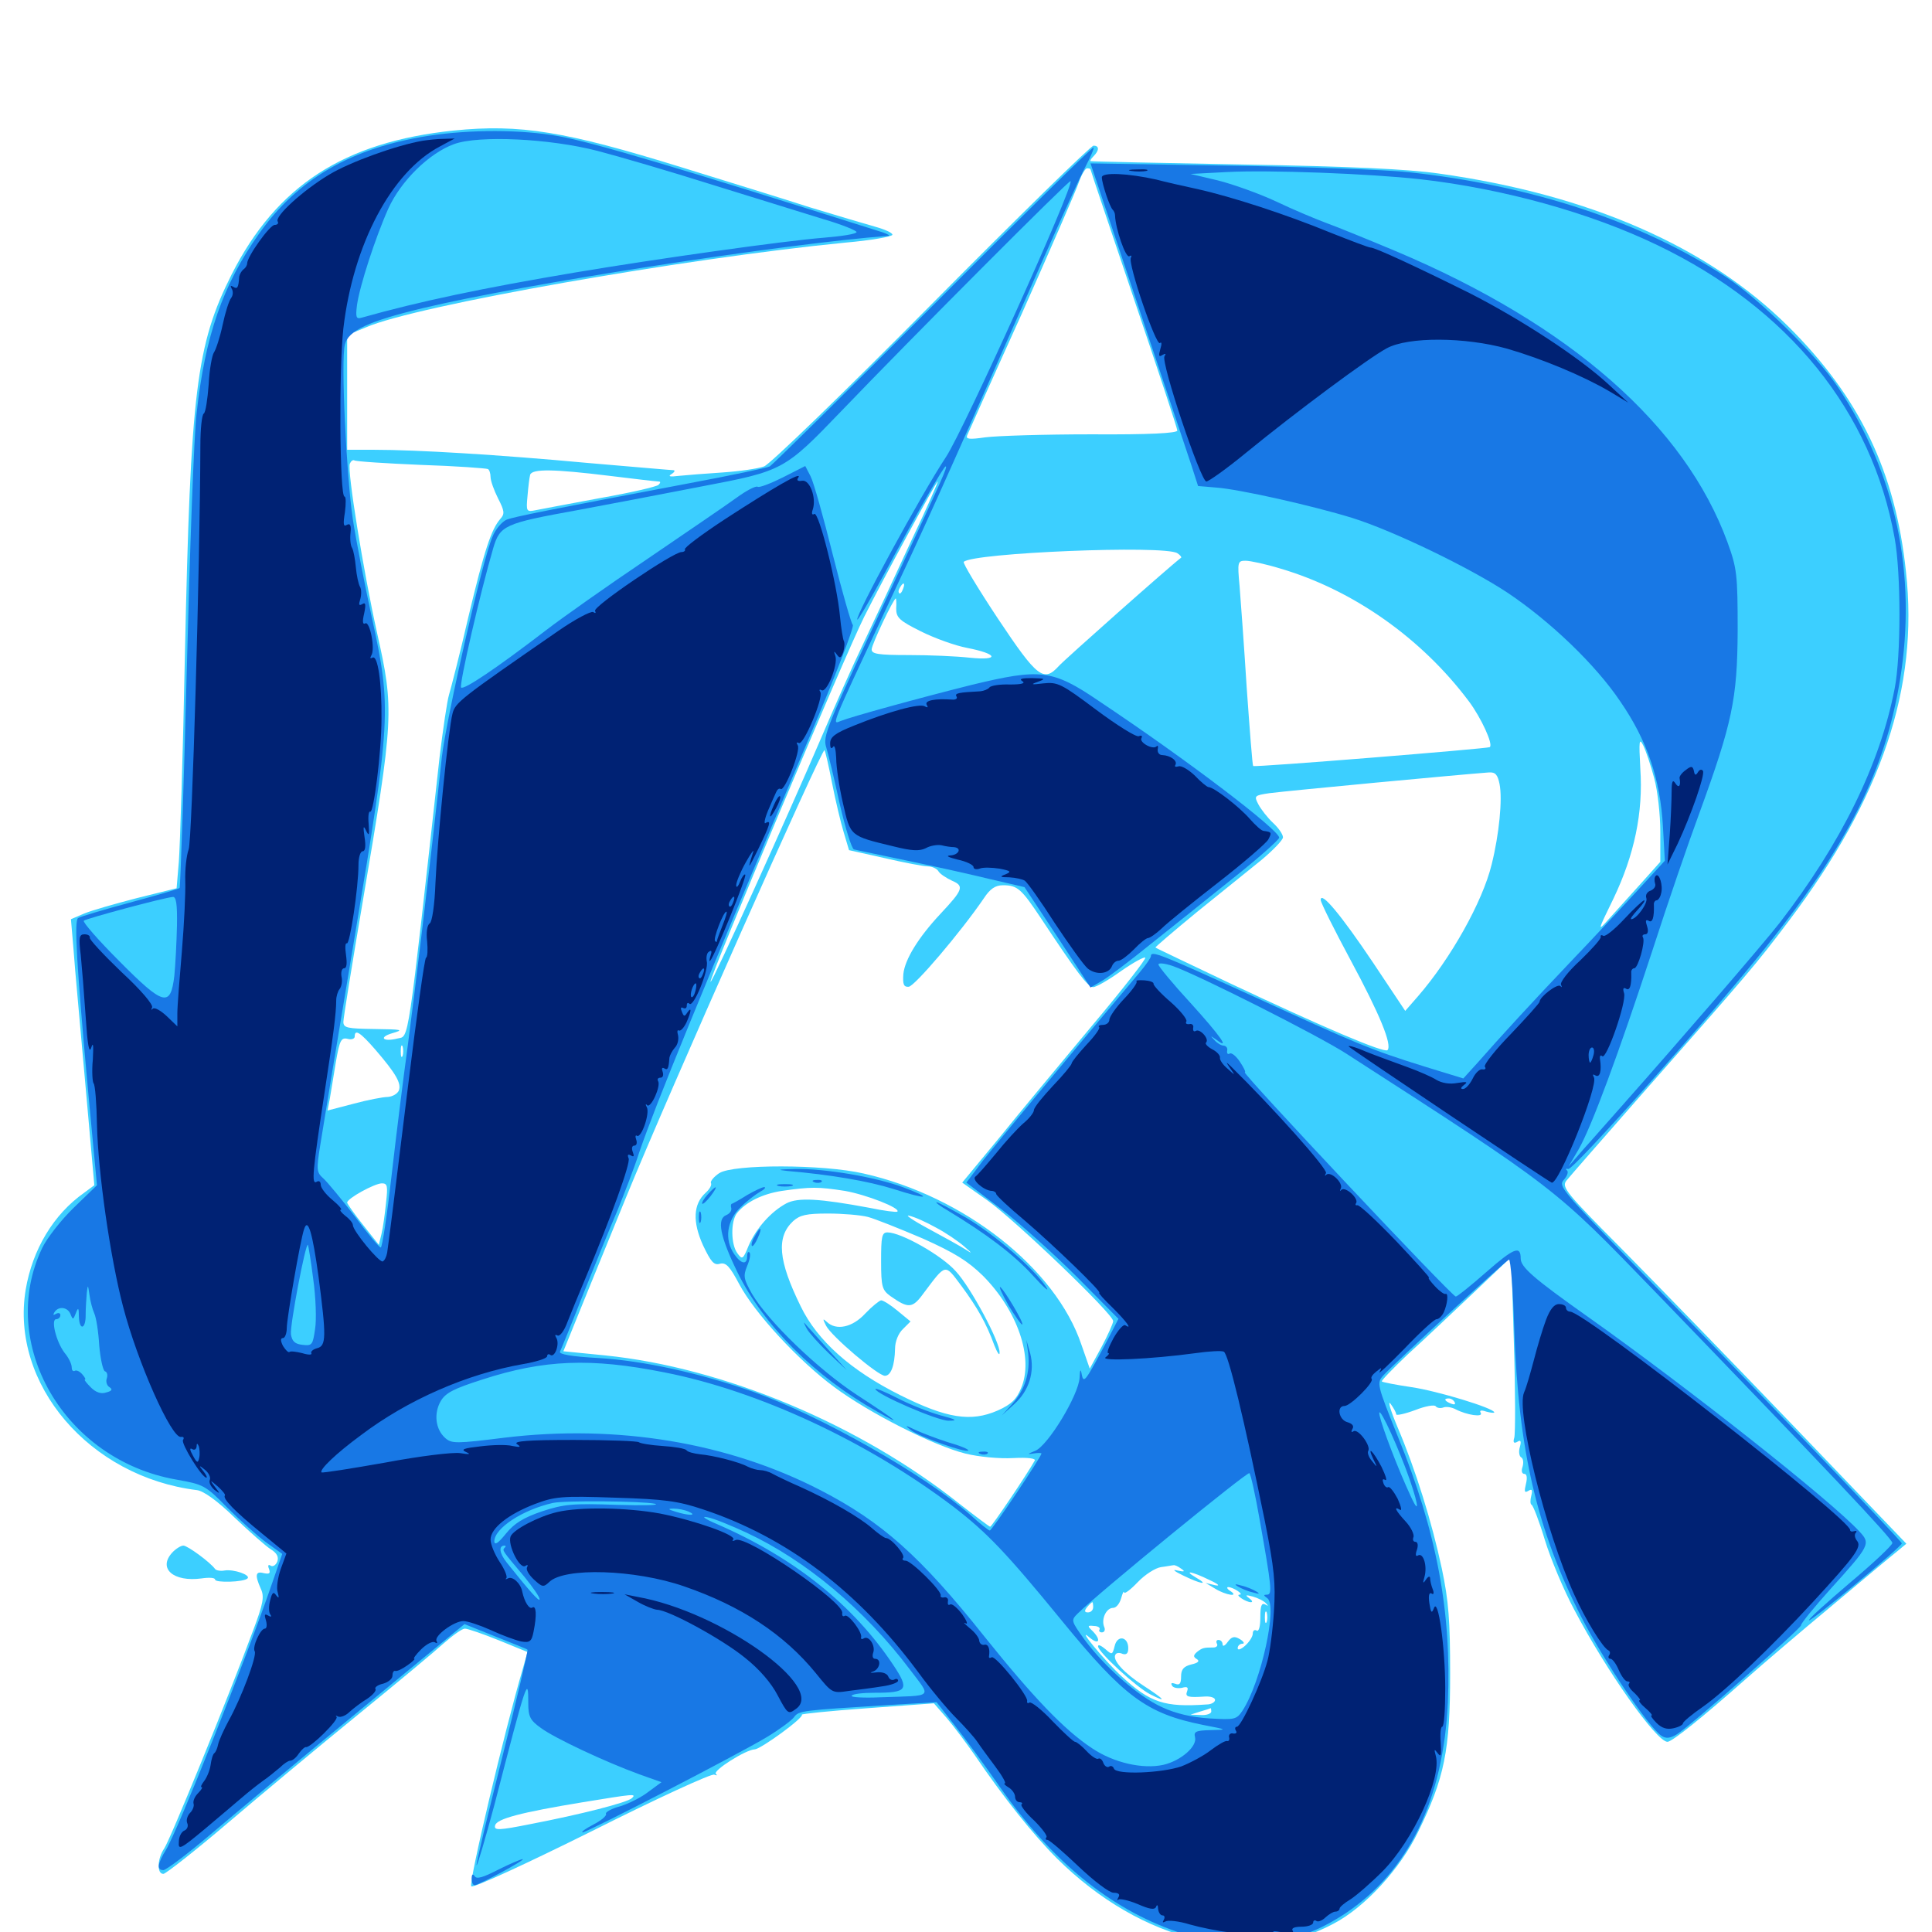 <svg xmlns="http://www.w3.org/2000/svg" viewBox="0 -1000 1000 1000">
	<path fill="#3ccfff" d="M234.766 -932.422C178.125 -926.562 143.164 -903.906 119.922 -858.008C101.562 -821.484 98.633 -797.656 95.703 -660.938C94.727 -609.961 93.164 -561.914 92.578 -554.102L91.406 -540.234L70.898 -535.156C59.57 -532.227 47.266 -528.711 43.555 -527.148L36.719 -524.219L38.086 -508.203C38.672 -499.219 41.602 -468.359 44.141 -439.258L48.828 -386.523L43.555 -382.617C27.734 -371.484 16.797 -353.32 13.281 -332.422C5.273 -283.594 46.289 -235.547 101.953 -228.711C105.273 -228.32 112.5 -223.242 121.484 -214.453C129.297 -207.031 137.695 -199.609 140.234 -198.047C143.359 -196.094 144.336 -194.141 143.555 -191.797C142.773 -189.844 141.211 -188.867 140.039 -189.648C138.867 -190.43 138.477 -189.648 139.258 -187.891C140.039 -185.547 139.453 -185.156 136.523 -185.742C132.227 -186.914 131.836 -184.766 134.961 -177.734C136.914 -173.633 136.328 -170.117 130.859 -155.664C118.75 -122.852 87.891 -47.266 84.961 -43.164C81.445 -38.086 81.055 -30.078 84.57 -30.078C85.742 -30.078 100.977 -41.992 118.164 -56.641C135.352 -71.289 165.625 -96.484 185.547 -112.695C205.469 -128.906 225.391 -145.508 229.883 -149.609C234.57 -153.711 239.258 -157.031 240.625 -157.031C241.992 -157.031 250 -154.297 258.203 -150.977L273.047 -144.922L270.508 -135.938C261.328 -104.688 242.383 -25.195 243.945 -23.633C244.922 -22.656 272.07 -35.156 306.641 -52.344C340.039 -69.141 368.555 -82.227 369.727 -81.445C371.094 -80.859 371.484 -81.055 370.508 -81.836C368.945 -83.594 385.938 -94.336 390.625 -94.531C393.945 -94.727 416.406 -111.133 415.039 -112.5C414.648 -112.891 429.688 -114.453 448.828 -115.82L483.398 -118.359L490.039 -110.742C493.555 -106.641 500 -98.047 504.492 -91.602C519.336 -69.727 534.766 -50.391 547.07 -38.086C591.016 5.469 647.266 18.75 690.234 -4.297C706.641 -12.891 724.805 -32.812 733.984 -51.758C747.656 -79.688 750.586 -93.945 750.586 -133.594C750.586 -161.328 749.805 -171.484 746.289 -188.086C741.211 -211.914 732.812 -239.062 723.438 -261.133C719.727 -269.922 718.164 -275.391 719.727 -273.438C721.289 -271.289 722.656 -268.945 722.656 -267.969C722.656 -267.188 727.148 -268.164 732.422 -270.117C737.891 -272.266 742.578 -273.047 743.164 -272.07C743.75 -271.289 745.508 -270.898 747.07 -271.484C748.438 -272.07 751.367 -271.68 753.516 -270.508C759.18 -267.578 767.969 -266.211 766.406 -268.75C765.625 -269.922 766.602 -270.312 769.336 -269.336C771.484 -268.75 773.438 -268.555 773.438 -268.945C773.438 -271.094 743.945 -280.078 730.469 -282.031C722.461 -283.203 715.625 -284.57 715.234 -284.961C714.844 -285.352 720.898 -291.602 728.711 -299.023C736.719 -306.25 751.953 -320.703 762.695 -330.859L782.227 -349.414L783.594 -304.492C784.375 -279.883 784.375 -258.008 783.789 -255.859C783.008 -253.32 783.594 -252.734 785.352 -253.711C787.109 -254.883 787.5 -254.102 786.719 -251.172C785.938 -248.828 786.328 -246.289 787.305 -245.703C788.477 -245.117 788.672 -242.969 788.086 -240.82C787.305 -238.672 787.695 -237.109 789.062 -237.109C790.234 -237.109 790.625 -235.156 789.844 -232.031C788.867 -227.93 789.062 -227.148 791.016 -228.32C792.969 -229.492 793.359 -228.906 792.578 -225.781C791.992 -223.438 791.992 -221.484 792.773 -221.094C793.555 -220.703 796.68 -212.695 799.609 -202.93C802.539 -193.359 809.375 -176.953 814.844 -166.797C831.445 -135.156 857.422 -98.438 863.086 -98.438C865.43 -98.438 881.25 -111.133 903.32 -130.664C911.914 -138.281 932.031 -155.469 948.047 -168.75C964.062 -182.227 979.297 -194.922 982.031 -197.07L986.719 -200.977L928.711 -261.523C896.68 -294.922 856.445 -336.328 839.258 -353.711C810.547 -382.617 808.203 -385.547 810.742 -388.867C812.305 -390.82 829.688 -410.742 849.609 -433.398C905.859 -497.266 908.594 -500.391 925.977 -523.438C974.023 -587.109 993.164 -644.141 986.523 -704.102C981.055 -755.859 962.5 -794.336 925.781 -830.859C883.984 -872.461 822.656 -899.219 744.922 -910.156C728.516 -912.5 698.828 -913.867 643.555 -914.844C600.586 -915.625 565.039 -916.406 564.453 -916.602C564.062 -916.602 564.648 -917.773 566.016 -919.141C569.141 -922.266 568.945 -924.609 566.016 -924.609C564.648 -924.609 526.953 -887.695 482.422 -842.773C436.719 -796.68 398.633 -759.766 395.508 -758.594C392.383 -757.422 382.812 -756.055 374.219 -755.469C365.43 -754.883 355.273 -754.102 351.562 -753.711C346.68 -753.125 345.508 -753.32 347.656 -754.688C349.219 -755.664 349.609 -756.641 348.438 -756.641C347.461 -756.641 327.539 -758.398 304.492 -760.352C258.203 -764.648 215.625 -767.188 193.945 -767.188H179.688V-796.875V-826.562L189.648 -830.664C215.234 -841.797 353.711 -866.211 437.5 -874.414C450.977 -875.586 461.914 -877.539 461.914 -878.516C461.914 -879.492 458.008 -881.25 453.125 -882.617C448.242 -883.984 433.008 -888.477 418.945 -892.773C405.078 -897.266 375.195 -906.445 352.539 -913.477C292.578 -932.031 269.141 -935.938 234.766 -932.422ZM564.453 -912.305C564.453 -911.914 574.609 -881.836 586.914 -845.312C599.219 -808.984 609.375 -778.32 609.375 -777.148C609.375 -775.781 594.727 -775 565.039 -775.195C540.43 -775.195 515.82 -774.414 509.961 -773.633C501.758 -772.461 499.805 -772.656 500.586 -774.609C501.172 -775.977 513.867 -804.492 528.906 -837.695C543.75 -871.094 557.031 -901.562 558.398 -905.664C559.766 -909.57 561.719 -912.891 562.695 -912.891C563.672 -912.891 564.453 -912.695 564.453 -912.305ZM217.773 -759.375C236.133 -758.789 251.562 -757.617 252.539 -757.227C253.32 -756.836 253.906 -754.883 253.906 -753.125C253.906 -751.172 255.664 -746.289 257.812 -741.992C261.133 -735.547 261.328 -733.984 258.984 -731.445C254.297 -725.977 250.781 -715.625 242.383 -680.469C238.086 -661.719 233.398 -643.75 232.422 -640.43C231.445 -637.305 229.297 -622.656 227.539 -608.203C210.742 -456.641 211.719 -463.867 205.859 -462.5C198.242 -460.547 195.703 -463.086 203.125 -465.234C209.18 -466.992 208.203 -467.188 193.945 -467.383C179.688 -467.578 177.734 -467.969 177.734 -471.094C177.734 -473.047 182.227 -500.781 187.695 -533.008C203.906 -628.711 204.102 -632.617 195.117 -672.656C188.086 -704.297 179.688 -756.25 181.055 -759.961C181.641 -761.328 182.617 -762.109 183.398 -761.719C184.18 -761.133 199.609 -760.156 217.773 -759.375ZM315.43 -753.711C328.32 -752.148 339.648 -750.781 340.82 -750.781C341.992 -750.781 341.992 -750.195 340.82 -749.023C339.648 -748.047 326.172 -744.922 310.547 -742.188C294.922 -739.258 280.078 -736.523 277.344 -735.938C272.461 -734.961 272.266 -735.156 273.047 -743.359C273.438 -748.047 274.023 -752.93 274.414 -754.297C275.586 -757.422 286.719 -757.227 315.43 -753.711ZM471.68 -720.117C463.867 -703.125 452.93 -679.688 447.266 -667.773C441.602 -656.055 431.641 -633.594 425 -617.969C408.398 -579.102 368.555 -491.016 367.773 -491.797C366.602 -492.773 437.5 -661.328 447.266 -680.664C456.836 -699.805 484.57 -750.781 485.352 -750.781C485.742 -750.781 479.688 -736.914 471.68 -720.117ZM609.375 -713.672C610.938 -712.695 611.719 -711.523 611.328 -711.328C606.055 -707.422 550.781 -658.398 548.047 -655.273C540.234 -646.68 536.914 -649.219 516.602 -679.688C506.25 -695.312 498.242 -708.594 498.828 -709.18C503.516 -713.867 602.539 -717.969 609.375 -713.672ZM662.891 -705.664C700.586 -694.531 735.938 -669.531 760.352 -636.914C766.602 -628.516 773.047 -614.648 771.094 -613.281C769.922 -612.5 649.414 -602.734 648.633 -603.516C648.242 -603.906 646.875 -621.875 645.312 -643.75C643.945 -665.625 642.188 -689.258 641.602 -696.68C640.43 -709.18 640.625 -709.766 644.727 -709.766C647.07 -709.766 655.273 -708.008 662.891 -705.664ZM467.383 -695.117C466.797 -693.359 465.82 -692.383 465.43 -692.969C464.844 -693.555 465.039 -694.727 465.82 -695.898C467.578 -699.023 468.75 -698.438 467.383 -695.117ZM463.867 -684.961C463.867 -680.273 465.625 -678.711 476.562 -673.242C483.594 -669.727 494.336 -665.82 500.586 -664.648C516.602 -661.523 517.578 -658.008 501.953 -659.57C495.117 -660.352 481.055 -660.938 470.508 -660.938C454.297 -660.938 451.172 -661.523 451.172 -663.867C451.172 -666.406 462.5 -690.234 463.672 -690.234C463.867 -690.234 464.062 -687.891 463.867 -684.961ZM856.25 -597.07C858.008 -590.625 859.375 -578.125 859.375 -569.531V-553.906L849.219 -542.578C843.555 -536.328 836.133 -528.125 832.812 -524.414C826.758 -517.578 826.758 -517.773 835.156 -534.961C845.898 -557.422 850.586 -579.492 849.023 -602.148C848.242 -616.797 848.438 -618.359 850.586 -614.062C851.953 -611.328 854.492 -603.711 856.25 -597.07ZM430.664 -594.727C432.422 -585.742 435.156 -574.219 436.719 -569.141L439.453 -559.961L457.812 -555.859C467.969 -553.516 478.125 -551.562 480.273 -551.562C482.422 -551.562 484.961 -550.391 485.742 -549.023C486.523 -547.656 489.844 -545.508 492.773 -544.141C499.219 -541.406 498.438 -539.453 486.914 -527.148C475.195 -514.648 468.359 -503.32 467.578 -495.898C467.188 -490.43 467.773 -489.062 470.312 -489.258C473.242 -489.258 497.461 -517.773 509.18 -534.961C512.5 -540.039 515.234 -541.797 519.141 -541.797C526.758 -541.797 528.711 -539.844 538.867 -524.609C557.227 -496.875 563.086 -489.062 565.82 -489.062C567.383 -489.062 573.828 -492.773 580.078 -497.266C586.523 -501.758 592.188 -504.883 592.773 -504.297C593.359 -503.711 581.055 -487.891 565.43 -469.336C549.805 -450.586 528.125 -424.609 517.578 -411.523L498.047 -387.891L511.328 -378.516C525.977 -367.969 576.172 -319.922 576.172 -316.211C576.172 -315.039 573.438 -308.984 570.117 -302.734L564.062 -291.602L559.766 -303.906C546.484 -343.555 499.023 -380.859 447.07 -392.578C425.977 -397.461 379.492 -397.461 372.266 -392.773C369.336 -390.82 367.578 -388.477 367.969 -387.695C368.555 -386.719 367.383 -384.57 365.234 -382.617C358.789 -376.758 358.398 -367.578 363.867 -355.469C367.969 -346.875 369.531 -344.922 372.656 -345.898C375.781 -346.68 377.734 -344.531 382.617 -335.352C390.625 -320.312 413.281 -295.703 431.836 -282.031C450 -268.555 483.203 -251.758 499.609 -247.656C506.641 -245.898 517.383 -244.922 524.414 -245.312C532.227 -245.703 536.328 -245.117 535.547 -243.945C531.25 -236.328 513.281 -209.766 512.5 -209.766C512.109 -209.766 505.078 -215.039 497.07 -221.289C445.117 -262.695 374.609 -292.188 313.281 -298.438L291.602 -300.586L304.688 -332.812C311.914 -350.586 320.703 -372.07 324.219 -380.664C345.898 -433.789 425.586 -613.086 426.758 -611.719C427.148 -611.328 428.906 -603.711 430.664 -594.727ZM776.172 -594.141C777.734 -586.328 775.977 -568.164 772.07 -552.539C767.383 -533.203 750.781 -503.711 733.984 -484.375L727.344 -476.758L710.547 -501.953C694.141 -526.367 683.594 -539.062 683.594 -534.18C683.594 -532.812 690.625 -518.75 699.023 -503.125C714.062 -475.195 720.703 -459.18 718.164 -456.445C716.406 -454.883 685.547 -467.969 636.719 -491.016C615.82 -500.977 598.438 -509.18 598.047 -509.57C597.852 -509.766 607.422 -517.969 619.531 -527.93C631.641 -537.695 646.68 -549.805 652.93 -554.883C658.984 -559.961 664.062 -565.234 664.062 -566.602C664.062 -568.164 661.719 -571.484 658.984 -574.023C656.055 -576.758 652.734 -581.055 651.367 -583.594C649.023 -588.086 649.219 -588.281 657.031 -589.453C667.773 -590.82 754.883 -599.023 770.703 -600.195C774.023 -600.391 775.195 -599.023 776.172 -594.141ZM194.336 -456.641C205.078 -444.141 207.812 -439.258 206.445 -435.547C205.664 -433.789 203.125 -432.422 200.781 -432.227C198.242 -432.227 190.234 -430.664 183.008 -428.711L169.531 -425.195L170.703 -431.25C171.289 -434.57 172.656 -443.164 173.828 -450.195C175.781 -461.523 176.562 -463.086 179.883 -462.305C181.836 -461.719 183.594 -462.305 183.594 -463.477C183.594 -467.578 186.523 -465.625 194.336 -456.641ZM208.398 -453.516C207.812 -452.148 207.422 -453.125 207.422 -455.859C207.422 -458.594 207.812 -459.57 208.398 -458.398C208.789 -457.031 208.789 -454.688 208.398 -453.516ZM199.805 -377.344C199.219 -371.68 198.242 -364.453 197.461 -361.328L196.094 -355.664L187.891 -366.016C183.398 -371.68 179.688 -376.953 179.688 -377.539C179.688 -379.688 193.945 -387.5 197.656 -387.5C200.586 -387.5 200.781 -386.133 199.805 -377.344ZM437.305 -383.594C448.438 -381.641 466.406 -374.609 464.453 -372.852C464.062 -372.461 457.617 -373.242 450.195 -374.805C424.023 -379.688 413.086 -380.273 407.031 -377.148C399.023 -372.852 391.406 -364.258 387.5 -355.273C384.57 -348.047 384.18 -347.852 381.641 -351.367C378.32 -355.859 378.125 -367.773 381.445 -372.07C385.938 -377.734 394.531 -382.031 404.688 -383.594C419.727 -385.742 423.438 -385.742 437.305 -383.594ZM449.219 -370.117C452.93 -369.141 465.625 -364.062 477.539 -358.984C494.141 -351.562 500.977 -347.266 508.789 -339.648C526.758 -321.484 535.156 -297.07 528.516 -281.445C526.172 -275.781 523.438 -273.047 516.406 -269.922C502.539 -263.867 490.039 -265.82 465.82 -277.93C440.43 -290.625 423.047 -306.055 414.453 -323.828C402.734 -347.656 401.758 -359.766 410.547 -367.969C414.062 -371.094 417.383 -371.875 428.516 -371.875C436.133 -371.875 445.508 -371.094 449.219 -370.117ZM484.375 -364.648C489.258 -362.109 495.898 -357.617 499.023 -354.883C503.125 -351.367 503.516 -350.781 500 -353.125C497.266 -354.883 488.477 -359.766 480.469 -364.062C472.461 -368.359 467.969 -371.484 470.703 -370.703C473.438 -370.117 479.492 -367.383 484.375 -364.648ZM752.93 -274.219C753.516 -273.047 752.734 -272.852 751.172 -273.438C747.656 -274.805 747.07 -276.172 749.805 -276.172C750.977 -276.172 752.344 -275.391 752.93 -274.219ZM611.328 -188.086C613.672 -186.523 613.086 -186.328 609.375 -187.109C606.445 -187.891 607.812 -186.719 612.305 -184.57C621.484 -180.078 626.172 -179.297 619.141 -183.398C612.109 -187.5 616.797 -186.719 625.977 -182.227C630.664 -180.078 631.836 -178.906 628.906 -179.492L624.023 -180.664L628.906 -177.734C634.57 -174.219 641.797 -173.242 636.719 -176.562C635.156 -177.539 634.766 -178.516 635.742 -178.516C638.281 -178.516 644.141 -174.609 641.602 -174.609C639.062 -174.609 644.922 -170.703 647.461 -170.703C648.633 -170.703 648.047 -171.68 646.484 -172.852C644.336 -174.414 644.727 -174.609 648.438 -173.633C651.172 -172.852 654.297 -171.289 655.273 -170.117C656.641 -168.75 656.445 -168.555 654.883 -169.531C652.93 -170.508 652.344 -168.75 652.344 -162.891C652.344 -158.008 651.562 -155.273 650.391 -156.055C649.414 -156.641 648.438 -156.055 648.438 -154.492C648.438 -152.93 646.68 -150.195 644.531 -148.242C642.383 -146.289 640.625 -145.703 640.625 -146.875C640.625 -148.242 641.797 -149.219 643.164 -149.219C644.336 -149.219 643.75 -150.391 641.797 -151.562C638.867 -153.32 637.5 -152.93 635.352 -150C633.984 -148.047 632.812 -147.656 632.812 -148.828C632.812 -150.195 631.836 -151.172 630.664 -151.172C629.688 -151.172 629.297 -150.391 629.883 -149.219C630.469 -148.242 629.688 -147.266 628.125 -147.266C623.047 -147.266 622.266 -147.07 619.531 -144.922C617.578 -143.164 617.578 -142.383 619.531 -141.211C621.094 -140.234 620.117 -139.258 616.602 -138.477C612.695 -137.5 611.328 -135.938 611.328 -132.227C611.328 -128.516 610.547 -127.539 608.203 -128.516C606.445 -129.102 605.859 -128.906 606.641 -127.539C607.227 -126.367 609.57 -125.977 611.719 -126.367C614.453 -127.148 615.234 -126.758 614.453 -124.609C613.281 -121.68 614.844 -121.289 623.633 -121.875C626.562 -122.07 628.906 -121.289 628.906 -120.117C628.906 -118.945 626.953 -117.773 624.609 -117.773C602.734 -116.211 595.312 -118.75 580.664 -132.227C571.484 -140.625 556.445 -158.984 564.062 -152.344C568.945 -148.242 570.117 -151.172 565.43 -155.859C562.695 -158.398 562.891 -158.789 566.211 -158.398C568.359 -158.398 569.531 -157.422 569.141 -156.641C568.555 -155.859 569.141 -155.078 570.312 -155.078C571.68 -155.078 572.266 -156.445 571.484 -158.008C569.922 -162.109 572.656 -167.773 576.172 -167.773C577.734 -167.773 579.492 -169.922 580.273 -172.656C581.055 -175.391 581.641 -176.758 581.836 -175.781C582.031 -174.805 585.156 -177.148 588.867 -181.055C592.578 -184.961 598.047 -188.477 600.977 -188.867C604.102 -189.258 606.836 -189.844 607.422 -189.844C608.008 -190.039 609.766 -189.258 611.328 -188.086ZM565.82 -168.164C565.82 -166.602 564.648 -165.43 563.086 -165.43C561.328 -165.43 561.133 -166.211 562.695 -168.164C563.867 -169.531 565.039 -170.703 565.43 -170.703C565.625 -170.703 565.82 -169.531 565.82 -168.164ZM655.664 -160.547C655.078 -159.18 654.688 -160.156 654.688 -162.891C654.688 -165.625 655.078 -166.602 655.664 -165.43C656.055 -164.062 656.055 -161.719 655.664 -160.547ZM558.008 -161.914C558.008 -165.234 557.422 -165.625 555.664 -163.086C555.078 -162.109 555.273 -160.742 556.25 -160.156C557.227 -159.57 558.008 -160.352 558.008 -161.914ZM626.953 -114.062C626.953 -113.086 624.609 -112.109 621.68 -112.305L616.211 -112.5L621.094 -114.062C623.828 -114.844 626.172 -115.625 626.562 -115.82C626.758 -116.016 626.953 -115.234 626.953 -114.062ZM327.148 -69.336C324.805 -66.992 300 -60.742 274.609 -55.859C258.008 -52.539 255.664 -52.539 256.25 -55.078C256.836 -58.594 269.727 -61.914 301.758 -67.188C328.125 -71.484 329.492 -71.68 327.148 -69.336ZM456.055 -347.266C456.055 -333.789 456.641 -332.227 460.938 -329.102C470.117 -322.656 472.266 -322.656 477.93 -330.469C489.844 -346.289 488.867 -346.094 497.656 -334.375C505.859 -323.242 510.547 -315.039 514.648 -303.711C516.211 -299.805 517.383 -298.047 517.383 -299.805C517.773 -305.078 502.539 -333.594 494.727 -341.992C487.5 -350.195 466.406 -362.109 459.375 -362.109C456.445 -362.109 456.055 -359.961 456.055 -347.266ZM447.852 -320.117C441.211 -312.891 432.812 -311.133 427.93 -315.82C425.781 -317.773 425.781 -317.383 427.539 -313.867C430.273 -308.398 454.492 -287.891 458.008 -287.891C461.133 -287.891 463.086 -293.164 463.281 -301.953C463.281 -305.664 465.039 -309.961 467.383 -312.109L471.289 -316.016L464.648 -321.484C461.133 -324.414 457.227 -326.953 456.055 -326.953C455.078 -326.758 451.367 -323.828 447.852 -320.117ZM576.953 -148.047C575.781 -143.359 575.586 -143.359 572.07 -146.484C569.922 -148.242 568.359 -149.023 568.359 -147.852C568.359 -144.922 588.086 -126.758 595.312 -123.047C604.492 -118.359 602.93 -120.312 591.797 -127.539C581.836 -133.984 575.586 -140.82 577.344 -143.555C577.734 -144.531 579.492 -144.727 581.055 -143.945C583.008 -143.359 583.984 -144.141 583.984 -146.875C583.984 -152.93 578.32 -153.906 576.953 -148.047ZM89.062 -196.289C81.641 -188.086 89.844 -181.055 104.297 -183.008C108.203 -183.594 111.328 -183.398 111.328 -182.422C111.328 -180.664 126.172 -181.055 128.125 -183.008C129.883 -184.766 121.094 -187.891 116.211 -187.109C114.258 -186.719 111.914 -187.109 111.328 -187.891C108.789 -191.406 97.07 -200 94.922 -200C93.555 -200 90.82 -198.242 89.062 -196.289Z"/>
	<path fill="#1878e5" d="M221.68 -929.688C181.836 -923.438 154.102 -907.422 133.984 -878.906C115.43 -852.734 106.055 -825.977 101.758 -785.938C100.391 -774.609 98.242 -715.039 96.68 -653.32C95.117 -591.602 93.359 -540.82 92.969 -540.43C92.578 -539.844 80.859 -536.523 67.188 -532.812C53.516 -529.102 41.602 -525.586 40.43 -524.805C38.281 -523.438 39.648 -500.586 45.703 -434.18L50.195 -386.523L38.086 -374.805C31.445 -368.359 24.219 -358.984 21.875 -354.102C-1.758 -304.688 33.203 -244.336 91.211 -234.18C105.469 -231.641 106.25 -231.25 117.773 -219.531C124.414 -212.891 133.398 -204.883 137.891 -201.562L146.094 -195.703L140.625 -179.883C127.344 -141.211 91.992 -52.539 85.938 -42.578C81.445 -35.352 81.055 -32.031 84.57 -32.031C85.938 -32.031 96.875 -40.234 108.594 -50.195C120.312 -60.156 154.688 -88.867 185.156 -113.867L240.43 -159.375L256.445 -152.93C265.234 -149.414 272.852 -146.484 273.047 -146.094C273.438 -145.898 267.578 -120.898 259.961 -90.43C252.344 -60.156 246.289 -34.961 246.68 -34.57C247.07 -34.18 251.172 -48.242 255.859 -65.625C272.852 -131.25 273.438 -132.812 273.438 -118.359C273.438 -111.523 274.414 -109.57 279.883 -105.664C286.914 -100.391 313.672 -87.891 330.859 -81.641L342.383 -77.539L335.742 -72.656C332.031 -69.727 325.391 -66.406 320.898 -65.039C316.406 -63.867 313.086 -61.914 313.672 -61.133C314.062 -60.156 311.328 -57.812 307.227 -55.664C303.125 -53.516 300.586 -51.758 301.562 -51.562C303.906 -51.562 382.617 -92.188 397.07 -100.977C403.516 -104.883 409.57 -109.375 410.938 -111.133C413.477 -114.648 414.648 -114.648 461.523 -117.578L484.766 -118.945L493.945 -107.227C499.023 -100.781 509.766 -86.328 517.578 -75C544.531 -36.523 574.219 -12.305 608.984 -0.195C623.438 4.883 628.711 5.664 644.531 5.664C666.016 5.469 679.297 1.562 696.289 -9.57C729.102 -31.445 747.07 -68.555 749.414 -118.945C751.367 -165.43 743.75 -207.031 723.438 -256.641C712.695 -283.398 712.5 -284.18 716.016 -288.086C721.484 -294.141 779.297 -347.461 781.055 -348.047C781.836 -348.242 783.203 -332.031 783.789 -311.914C785.938 -249.219 795.508 -208.008 818.555 -162.891C830.078 -140.43 853.711 -105.469 859.961 -101.562C862.305 -100 864.453 -100.195 867.969 -102.344C875.195 -106.836 932.617 -157.422 932.227 -158.789C932.031 -159.57 938.867 -167.969 947.461 -177.539C967.773 -200 968.359 -200.977 962.5 -207.227C948.047 -223.047 873.242 -282.031 822.266 -318.164C793.555 -338.477 787.109 -344.141 787.109 -348.633C787.109 -355.469 783.594 -354.102 769.336 -341.602C761.328 -334.57 754.297 -328.906 753.516 -328.906C751.562 -328.906 642.578 -444.727 644.336 -444.922C644.922 -445.117 643.75 -447.461 641.797 -450.391C639.844 -453.32 637.5 -455.273 636.523 -454.688C635.547 -454.102 634.961 -454.688 635.156 -456.055C635.547 -457.422 634.766 -458.594 633.398 -458.789C632.031 -458.789 629.883 -460.156 628.516 -461.719C626.367 -464.062 626.367 -464.062 629.492 -461.914C637.109 -456.055 631.641 -463.867 616.211 -480.859C607.031 -490.82 599.609 -499.805 599.609 -500.781C599.609 -501.758 602.93 -501.367 607.031 -500C620.703 -495.117 682.617 -463.867 697.07 -454.492C806.445 -383.984 804.102 -385.742 856.836 -331.25C945.703 -239.258 979.492 -203.516 979.492 -201.367C979.492 -200.195 969.531 -190.82 957.422 -180.664C945.508 -170.508 935.938 -161.914 936.328 -161.328C937.305 -160.547 984.375 -199.414 984.375 -201.172C984.375 -202.344 900.977 -289.258 845.117 -346.094C808.984 -383.203 806.445 -386.133 809.375 -389.258C811.133 -391.211 811.914 -393.359 811.133 -394.141C810.156 -394.922 810.547 -395.312 811.719 -394.922C814.258 -394.141 886.133 -474.805 913.867 -509.57C956.445 -562.695 975.781 -601.367 983.398 -647.852C992.383 -702.734 981.25 -755.078 951.172 -799.805C940.039 -816.406 910.547 -845.312 893.359 -856.641C849.805 -885.156 792.773 -904.102 728.516 -910.938C717.188 -912.109 675.781 -913.672 636.328 -914.258L564.453 -915.43L588.867 -842.383C602.344 -802.148 614.844 -764.648 616.797 -758.789L620.117 -748.438L629.297 -747.656C641.211 -746.875 680.078 -738.086 700.195 -731.836C721.289 -725.195 760.547 -706.25 780.078 -693.359C802.344 -678.516 825.977 -655.859 838.672 -636.914C852.539 -616.797 859.375 -596.68 860.742 -572.07L861.719 -554.492L846.484 -537.891C837.891 -528.711 823.242 -512.891 813.477 -502.734C793.555 -481.836 776.172 -462.891 765.039 -450.195L757.422 -441.797L737.695 -447.852C709.375 -456.641 702.148 -459.766 648.047 -484.57C600.391 -506.25 595.703 -508.203 595.703 -505.078C595.703 -504.297 593.164 -500.586 590.039 -496.875C559.18 -460.352 515.43 -407.812 508.594 -399.023L500.195 -387.891L518.164 -374.219C528.125 -366.602 545.703 -350.781 557.617 -338.867L578.906 -317.383L575.586 -310.938C573.828 -307.422 569.727 -299.805 566.602 -294.141C561.719 -285.352 560.742 -284.57 559.961 -288.281C559.375 -291.797 558.984 -291.406 558.789 -286.914C558.398 -278.125 542.383 -251.562 535.742 -249.023C531.836 -247.461 531.445 -247.07 534.766 -247.656C537.109 -248.047 539.062 -248.047 539.062 -247.656C539.062 -246.094 513.477 -207.812 512.305 -207.812C511.719 -207.812 507.227 -211.328 502.344 -215.82C478.516 -236.719 424.805 -267.188 389.648 -279.688C362.305 -289.258 333.008 -295.703 309.961 -297.07C295.703 -297.852 289.258 -299.023 289.844 -300.391C290.43 -301.562 295.898 -314.844 301.758 -329.883C307.812 -344.922 315.625 -364.258 319.336 -372.852C322.852 -381.445 328.32 -395.508 331.055 -404.102C339.648 -428.906 361.523 -482.812 418.75 -617.969C432.227 -649.609 442.383 -675.977 441.406 -676.562C440.625 -677.148 435.938 -693.555 431.055 -712.891C426.172 -732.422 421.094 -750.586 419.531 -753.516L416.797 -758.789L405.273 -752.93C399.023 -749.805 392.969 -747.461 392.188 -748.047C391.211 -748.633 386.328 -746.094 381.25 -742.383C376.172 -738.672 355.469 -724.609 335.156 -710.742C314.844 -697.07 291.016 -680.273 282.422 -673.633C256.445 -653.711 240.039 -642.773 238.672 -644.141C237.5 -645.312 248.633 -693.555 255.273 -716.211C258.789 -728.125 261.133 -729.102 298.828 -735.938C314.453 -738.867 343.359 -744.336 363.281 -748.242C405.469 -756.25 406.055 -756.641 435.547 -787.305C472.461 -825.781 553.516 -907.031 554.102 -906.25C556.25 -904.297 499.023 -777.734 489.648 -763.477C476.953 -744.336 442.383 -680.859 443.75 -679.297C444.141 -678.906 450.586 -689.844 458.008 -703.516C475 -735.156 488.477 -758.594 489.453 -758.594C490.625 -758.594 488.086 -752.93 465.234 -703.906C426.562 -621.289 425.781 -619.141 427.734 -612.891C428.711 -609.766 431.836 -596.875 434.57 -584.18C437.5 -571.484 440.82 -560.742 441.992 -560.352C443.359 -559.961 455.859 -557.422 469.727 -554.492C483.789 -551.562 503.125 -547.266 512.695 -544.922L530.273 -540.82L547.461 -514.844L564.453 -488.867L570.508 -492.383C573.828 -494.336 584.961 -502.734 595.312 -511.133C605.859 -519.531 625 -534.766 638.086 -545.312C651.172 -555.664 661.914 -565.234 662.109 -566.406C662.109 -570.312 615.43 -606.055 568.555 -637.305C544.727 -653.516 538.477 -654.102 502.93 -645.508C476.367 -638.867 440.82 -629.102 434.961 -626.758C430.469 -624.805 430.273 -624.219 457.031 -681.445C479.883 -730.078 485.742 -742.969 530.078 -843.555C544.727 -876.953 558.984 -908.398 561.719 -913.477C564.453 -918.75 566.406 -923.242 566.016 -923.633C565.625 -924.219 528.32 -887.5 483.398 -842.383C438.281 -797.266 400 -759.57 398.438 -758.594C396.875 -757.812 378.32 -753.906 357.422 -750C282.227 -735.742 266.602 -732.617 262.305 -731.055C259.961 -730.078 256.445 -726.172 254.883 -722.07C249.609 -709.961 231.055 -628.32 228.711 -608.203C222.656 -551.953 214.258 -482.617 210.938 -457.812C208.789 -442.188 205.078 -412.5 202.734 -391.992C200.391 -371.289 197.852 -354.297 197.07 -354.297C196.289 -354.297 190.234 -361.523 183.594 -370.508C176.758 -379.297 169.531 -388.086 167.383 -390.039C163.867 -393.164 163.672 -394.336 165.82 -407.617C166.992 -415.234 175 -463.867 183.594 -515.234C202.344 -627.734 202.734 -633.203 192.578 -679.883C188.867 -696.875 184.375 -719.922 182.617 -731.25C179.297 -753.906 176.367 -813.672 178.516 -821.68C180.273 -828.906 190.82 -833.789 219.336 -840.625C271.68 -853.125 405.664 -873.828 459.766 -877.93C460.938 -877.93 459.766 -878.711 457.031 -879.688C352.734 -912.695 306.836 -926.367 289.258 -929.492C269.922 -933.008 243.359 -933.008 221.68 -929.688ZM309.375 -921.875C319.922 -919.141 346.68 -911.328 368.945 -904.297C391.016 -897.461 416.797 -889.453 426.367 -886.523C435.742 -883.789 443.359 -880.664 443.359 -879.883C443.359 -878.906 435.742 -877.734 426.367 -876.953C406.25 -875.391 339.648 -866.016 297.852 -858.984C250.195 -850.977 216.797 -843.945 187.109 -835.547C184.375 -834.766 183.984 -835.742 184.766 -841.992C186.133 -851.953 194.336 -877.148 200.977 -891.992C207.422 -906.25 222.07 -920.703 234.961 -925.391C247.656 -930.078 284.57 -928.32 309.375 -921.875ZM735.156 -907.227C778.125 -902.344 823.242 -889.844 858.008 -873.047C925.781 -840.43 968.945 -787.109 980.664 -721.484C983.984 -703.32 983.984 -660.352 980.664 -643.555C973.047 -604.297 952.93 -563.477 921.094 -522.266C912.109 -510.742 869.727 -461.719 839.453 -427.539C832.617 -419.922 823.828 -409.766 819.531 -405.078L811.914 -396.289L817.188 -405.273C823.828 -416.992 837.5 -453.711 855.469 -508.594C863.281 -532.812 874.023 -564.062 879.297 -578.32C896.68 -625.977 899.219 -638.086 899.414 -673.633C899.414 -702.734 899.023 -705.859 894.141 -719.336C872.07 -779.688 812.891 -831.836 722.656 -869.922C708.203 -875.977 691.992 -882.617 686.523 -884.57C681.25 -886.523 669.531 -891.406 660.547 -895.703C651.758 -899.805 638.086 -904.688 630.273 -906.641L616.211 -909.961L634.766 -910.938C657.031 -912.109 708.398 -910.156 735.156 -907.227ZM91.602 -520.898C91.406 -512.5 90.82 -500.781 90.234 -494.922C88.281 -478.516 84.766 -479.297 61.719 -502.539C50.977 -513.281 42.773 -522.656 43.359 -523.438C44.727 -524.609 84.766 -535.352 89.453 -535.742C91.211 -535.938 91.797 -531.836 91.602 -520.898ZM162.109 -338.086C163.477 -328.516 163.867 -316.797 163.086 -312.109C161.914 -303.906 161.523 -303.32 156.641 -303.906C152.734 -304.297 151.172 -305.664 150.586 -309.375C150 -313.867 158.203 -357.031 159.375 -355.664C159.57 -355.469 160.938 -347.461 162.109 -338.086ZM48.828 -320.117C49.805 -317.969 50.977 -310.547 51.367 -303.516C51.953 -296.68 53.32 -290.625 54.297 -290.234C55.469 -289.844 55.859 -288.281 55.273 -286.523C54.688 -284.961 55.273 -282.812 56.641 -282.031C58.398 -280.859 58.008 -280.078 55.078 -279.297C52.344 -278.32 49.609 -279.297 47.07 -281.836C44.727 -284.18 43.359 -285.938 43.945 -285.938C44.531 -285.938 43.945 -287.109 42.578 -288.672C41.211 -290.234 39.453 -291.016 38.672 -290.43C37.695 -290.039 37.109 -290.82 37.109 -292.383C37.109 -293.945 35.547 -297.266 33.398 -299.805C29.102 -305.469 26.172 -317.188 29.102 -317.188C30.273 -317.188 31.25 -318.164 31.25 -319.336C31.25 -320.312 30.273 -320.703 28.906 -319.922C27.539 -319.141 27.344 -319.336 28.125 -320.703C30.273 -324.219 35.156 -323.438 36.523 -319.727C37.695 -316.797 37.891 -316.797 39.258 -320.312C40.43 -323.438 40.82 -323.242 40.82 -318.75C41.016 -310.938 44.531 -311.914 44.336 -319.727C44.336 -323.047 44.727 -328.125 44.922 -330.859C45.508 -335.352 45.508 -335.156 46.289 -329.883C46.68 -326.758 47.852 -322.266 48.828 -320.117ZM343.945 -289.648C392.773 -280.078 449.219 -253.711 493.75 -219.922C510.938 -206.641 520.703 -196.484 549.609 -161.133C581.836 -121.68 593.555 -113.086 622.461 -107.227C635.547 -104.688 635.547 -104.688 626.562 -104.492C618.945 -104.297 617.773 -103.711 618.555 -100.781C619.727 -96.094 611.328 -88.672 602.148 -86.523C591.602 -84.18 576.562 -87.5 565.234 -95.117C550.977 -104.492 534.57 -121.68 509.375 -153.125C476.562 -194.336 456.445 -212.305 424.609 -228.711C376.953 -253.32 319.531 -262.891 261.133 -255.859C236.133 -252.734 233.789 -252.734 230.469 -255.664C225.391 -260.156 224.414 -268.359 228.125 -274.805C230.664 -279.102 234.961 -281.25 249.609 -285.938C281.445 -296.289 305.859 -297.266 343.945 -289.648ZM727.539 -240.039C733.789 -223.438 735.547 -213.867 730.273 -225.391C723.438 -240.039 715.43 -261.133 714.062 -267.383C712.695 -274.219 720.703 -258.008 727.539 -240.039ZM177.148 -241.797C177.93 -242.383 176.758 -242.969 174.609 -242.773C172.461 -242.773 171.875 -242.188 173.438 -241.602C174.805 -241.016 176.562 -241.211 177.148 -241.797ZM651.953 -213.672C658.203 -178.516 658.594 -174.609 655.859 -174.609C653.906 -174.609 653.906 -174.219 655.859 -172.852C661.523 -169.336 652.734 -129.297 643.164 -114.648C640.039 -109.961 639.258 -109.766 625.977 -110.547C616.797 -111.133 608.398 -113.086 601.367 -116.406C589.258 -121.875 571.68 -137.305 561.328 -151.367C554.297 -161.133 554.297 -161.328 557.812 -164.844C569.141 -175.977 645.703 -238.477 646.68 -237.5C647.461 -236.719 649.805 -225.977 651.953 -213.672ZM338.867 -221.68C342.188 -220.898 333.203 -220.703 319.141 -221.094C296.484 -221.875 291.992 -221.484 280.664 -217.773C270.898 -214.453 266.211 -211.523 261.914 -206.25C258.008 -201.367 256.055 -200 255.859 -202.148C255.859 -208.984 270.508 -218.555 286.133 -222.07C292.188 -223.438 332.422 -223.047 338.867 -221.68ZM356.445 -217.578C361.328 -215.43 356.25 -215.43 349.609 -217.578C345.703 -218.75 345.508 -219.141 348.633 -219.141C350.781 -219.141 354.297 -218.555 356.445 -217.578ZM386.523 -206.641C416.992 -192.383 447.461 -166.992 470.898 -135.938C482.227 -120.898 483.789 -122.461 455.664 -121.484C447.07 -121.094 440.234 -121.484 440.82 -122.266C441.211 -123.242 446.68 -123.828 452.734 -123.828C469.727 -123.828 470.898 -125.391 462.305 -138.281C441.602 -169.336 411.133 -193.75 371.094 -211.133C364.648 -213.867 362.695 -215.43 366.211 -214.648C369.531 -214.062 378.516 -210.352 386.523 -206.641ZM261.133 -198.828C259.961 -197.461 259.766 -197.656 271.484 -183.789C275.781 -178.516 279.297 -173.438 279.297 -172.266C279.297 -170.508 273.828 -176.758 262.305 -191.211C258.398 -196.094 258.008 -200 261.133 -200C261.914 -200 261.914 -199.414 261.133 -198.828ZM640.625 -178.906C642.188 -177.93 645.703 -176.367 648.438 -175.781C651.758 -174.805 652.344 -175 650.391 -176.172C648.828 -177.148 645.312 -178.711 642.578 -179.297C639.258 -180.273 638.672 -180.078 640.625 -178.906ZM407.227 -393.945C429.883 -391.992 449.414 -388.672 462.5 -384.57C480.078 -378.906 483.398 -379.492 467.773 -385.352C453.32 -390.82 426.172 -395.312 411.328 -394.922C403.125 -394.727 401.758 -394.531 407.227 -393.945ZM421.484 -388.086C419.922 -388.672 420.508 -389.258 422.656 -389.258C424.805 -389.453 425.977 -388.867 425.195 -388.281C424.609 -387.695 422.852 -387.5 421.484 -388.086ZM402.93 -386.133C400.977 -386.719 402.539 -387.109 406.25 -387.109C409.961 -387.109 411.523 -386.719 409.766 -386.133C407.812 -385.742 404.688 -385.742 402.93 -386.133ZM366.211 -381.641C364.258 -379.492 363.086 -377.344 363.477 -376.953C363.867 -376.562 365.82 -378.32 367.773 -380.859C372.07 -386.523 371.094 -387.109 366.211 -381.641ZM386.719 -381.445C383.008 -379.102 379.492 -377.148 378.906 -376.953C378.32 -376.953 378.125 -375.781 378.516 -374.609C378.711 -373.242 377.734 -371.875 375.977 -371.094C370.898 -369.141 372.656 -360.156 381.641 -341.602C395.117 -314.062 421.68 -287.5 454.102 -269.336C468.164 -261.328 464.648 -264.258 443.359 -278.125C423.438 -291.211 397.656 -316.016 389.258 -330.273C384.961 -337.891 384.57 -339.453 386.719 -344.727C388.086 -347.852 388.672 -350.977 387.891 -351.758C387.305 -352.344 386.719 -351.562 386.719 -349.805C386.719 -345.117 383.594 -345.703 380.078 -350.781C374.805 -358.398 376.172 -368.359 383.398 -375.195C386.719 -378.516 391.406 -382.031 393.555 -383.203C395.703 -384.375 396.68 -385.547 395.508 -385.547C394.531 -385.547 390.43 -383.594 386.719 -381.445ZM490.234 -373.633C510.938 -361.133 524.805 -350.586 534.57 -339.844C540.43 -333.398 543.555 -330.664 541.406 -333.984C534.766 -343.75 515.43 -360.547 500.391 -369.531C492.578 -374.023 485.547 -377.734 484.766 -377.734C483.984 -377.734 486.523 -375.781 490.234 -373.633ZM361.719 -369.922C361.719 -367.188 362.109 -366.211 362.695 -367.578C363.086 -368.75 363.086 -371.094 362.695 -372.461C362.109 -373.633 361.719 -372.656 361.719 -369.922ZM390.625 -359.961C389.258 -357.812 388.672 -355.469 389.258 -355.078C389.648 -354.688 391.016 -356.445 392.188 -359.18C394.922 -365.039 393.555 -365.625 390.625 -359.961ZM522.07 -324.219C525.586 -318.555 528.711 -314.062 529.102 -314.453C530.078 -315.234 519.922 -332.227 517.773 -333.789C516.797 -334.375 518.75 -330.078 522.07 -324.219ZM417.578 -312.305C418.75 -310.156 423.828 -304.492 428.906 -299.609L438.281 -290.82L427.734 -302.539C422.07 -308.984 416.797 -314.648 416.406 -315.234C415.82 -315.82 416.406 -314.453 417.578 -312.305ZM532.227 -299.219C533.203 -289.258 530.469 -280.664 524.023 -273.438L518.555 -267.383L525 -273.242C532.617 -280.078 535.742 -290.039 533.203 -299.609L531.25 -306.445ZM453.125 -281.055C453.125 -278.516 485.547 -264.453 491.016 -264.648C495.898 -264.648 495.117 -265.234 486.914 -267.383C481.25 -268.945 471.289 -272.852 464.844 -276.172C458.398 -279.492 453.125 -281.641 453.125 -281.055ZM471.484 -259.766C475.586 -256.445 499.805 -247.852 501.172 -249.219C501.562 -249.805 496.875 -251.758 490.625 -253.516C484.57 -255.469 476.953 -258.398 473.633 -259.961C468.359 -262.5 468.164 -262.305 471.484 -259.766ZM507.422 -247.461C505.859 -248.047 506.445 -248.633 508.594 -248.633C510.742 -248.828 511.914 -248.242 511.133 -247.656C510.547 -247.07 508.789 -246.875 507.422 -247.461ZM257.812 -32.227C250.195 -28.32 246.68 -27.148 245.703 -28.906C244.727 -30.273 244.141 -29.883 244.141 -27.734C244.141 -25.781 244.727 -24.219 245.703 -24.219C248.047 -24.414 272.656 -37.695 270.508 -37.695C269.531 -37.695 263.672 -35.156 257.812 -32.227Z"/>
	<path fill="#002274" d="M218.75 -927.148C205.273 -924.805 181.25 -916.211 170.312 -909.57C156.641 -901.367 141.992 -887.891 143.75 -885.352C144.336 -884.375 143.555 -883.594 142.188 -883.594C139.648 -883.594 127.93 -867.188 127.93 -863.672C127.93 -862.695 127.148 -861.328 125.977 -860.547C125 -859.766 124.023 -858.008 123.828 -856.836C123.438 -850.977 122.852 -850.195 120.703 -851.562C119.336 -852.344 119.141 -852.148 119.922 -850.586C120.703 -849.414 120.703 -847.266 119.727 -845.898C118.555 -844.531 116.602 -838.281 115.234 -831.836C113.867 -825.391 111.719 -818.945 110.742 -817.578C109.766 -816.211 108.398 -808.789 108.008 -800.977C107.422 -793.359 106.445 -786.523 105.469 -785.938C104.492 -785.352 103.711 -777.93 103.711 -769.336C103.516 -707.031 99.414 -565.039 97.656 -560.352C96.484 -557.227 95.703 -549.805 95.898 -543.945C96.094 -537.891 95.312 -521.68 94.141 -507.617C92.969 -493.75 91.797 -479.297 91.797 -475.586V-468.75L86.328 -474.023C83.203 -476.953 80.078 -478.711 79.102 -477.93C78.32 -476.953 78.125 -477.344 78.711 -478.516C79.492 -479.883 72.852 -487.695 62.891 -496.875C53.516 -505.859 46.094 -513.867 46.484 -514.648C46.68 -515.625 45.508 -516.406 43.75 -516.406C41.016 -516.406 40.625 -514.844 41.797 -505.664C42.383 -499.805 43.555 -485.352 44.336 -473.828C45.312 -459.18 46.094 -454.297 47.266 -457.812C48.242 -460.938 48.438 -458.984 48.047 -451.562C47.461 -445.508 47.852 -440.039 48.438 -439.258C49.219 -438.672 50 -428.906 50.195 -417.773C50.781 -392.969 57.031 -349.219 63.672 -323.828C71.094 -295.117 88.867 -255.078 93.75 -256.25C94.922 -256.445 95.508 -255.859 94.727 -254.688C93.555 -252.93 104.492 -235.156 106.836 -235.156C107.422 -235.156 106.641 -236.719 105.273 -238.477C102.734 -241.602 102.93 -241.797 106.055 -239.258C108.008 -237.695 109.18 -235.352 108.594 -233.984C108.008 -232.617 109.18 -230.469 110.938 -228.906C114.062 -226.562 114.062 -226.758 111.328 -230.273C108.398 -234.18 108.594 -234.18 112.891 -230.469C115.234 -228.32 116.797 -226.367 116.406 -225.977C115.039 -224.414 121.484 -217.773 135.156 -206.641L148.242 -195.898L145.312 -187.891C143.75 -183.398 142.969 -177.93 143.75 -175.781C144.531 -172.852 144.336 -172.461 142.969 -174.219C141.602 -176.367 140.82 -175.781 139.844 -171.68C139.062 -168.945 139.062 -165.625 139.844 -164.453C140.82 -163.086 140.234 -162.891 138.672 -163.867C136.914 -164.844 136.719 -164.258 137.695 -161.133C138.281 -158.984 138.086 -157.031 137.109 -157.031C134.766 -157.031 130.469 -147.461 131.836 -145.312C133.203 -143.164 124.805 -120.898 118.359 -109.375C115.82 -104.688 113.281 -99.023 112.891 -97.07C112.5 -95.117 111.719 -93.164 110.938 -92.578C110.156 -91.992 109.375 -89.258 108.984 -86.328C108.594 -83.594 107.031 -79.883 105.664 -78.125C104.297 -76.367 103.711 -75 104.297 -75C105.078 -75 104.297 -73.633 102.539 -71.875C100.781 -70.117 99.805 -67.773 100.195 -66.406C100.586 -65.234 99.805 -63.086 98.438 -61.719C97.07 -60.352 96.289 -58.008 96.875 -56.445C97.656 -54.883 96.875 -53.125 95.508 -52.539C93.945 -51.953 92.578 -49.414 92.578 -46.68C92.188 -42.188 93.359 -42.773 106.25 -53.516C113.867 -59.961 122.461 -67.188 125.391 -69.727C128.32 -72.266 133.008 -75.977 135.938 -78.125C138.867 -80.078 142.773 -83.398 144.922 -85.156C146.875 -87.109 149.219 -88.672 150.195 -88.672C151.367 -88.672 153.32 -90.234 154.688 -92.383C156.055 -94.336 157.812 -95.898 158.398 -95.703C160.742 -95.312 175.391 -109.766 174.219 -111.328C173.438 -112.109 173.828 -112.109 175 -111.523C176.172 -110.938 178.906 -111.914 180.859 -113.867C183.008 -115.82 187.109 -118.945 190.039 -120.703C192.969 -122.656 194.922 -125 194.336 -125.781C193.75 -126.562 195.508 -127.93 198.242 -128.516C200.977 -129.297 203.125 -131.055 203.125 -132.617C203.125 -134.18 203.711 -135.352 204.492 -135.156C205.469 -134.766 208.203 -136.133 210.938 -138.086C213.477 -139.844 215.039 -141.406 214.453 -141.406C213.672 -141.406 215.234 -143.555 217.969 -146.289C220.703 -149.023 223.828 -150.586 225 -150C226.172 -149.219 226.562 -149.414 225.977 -150.586C224.414 -153.125 234.961 -160.938 239.844 -160.938C241.992 -160.938 248.438 -158.789 254.102 -156.25C259.961 -153.516 266.992 -150.977 269.727 -150.391C274.219 -149.609 275.195 -150.391 276.172 -155.469C277.93 -164.062 277.539 -169.141 275.586 -167.969C274.023 -166.797 271.484 -170.703 270.312 -176.172C269.531 -180.469 265.234 -184.375 262.891 -183.008C261.719 -182.422 261.328 -182.422 262.109 -183.203C262.695 -183.984 261.133 -187.891 258.594 -191.602C256.055 -195.508 253.906 -200.586 253.906 -203.125C253.906 -208.984 263.086 -216.211 276.758 -221.484C287.109 -225.391 290.625 -225.781 318.359 -224.805C344.141 -224.023 350.977 -223.047 363.867 -218.75C407.422 -204.297 444.141 -176.367 475.195 -134.57C481.445 -125.977 490.43 -115.234 494.727 -110.938C499.219 -106.445 504.297 -100.781 505.859 -98.438C507.422 -96.094 511.719 -90.234 515.234 -85.547C518.75 -80.859 520.898 -76.953 520.117 -76.953C519.336 -76.953 520.117 -75.977 522.07 -74.805C523.828 -73.828 525.391 -71.484 525.391 -70.117C525.391 -68.555 526.367 -67.188 527.734 -67.188C528.906 -67.188 529.492 -66.602 528.711 -66.016C528.125 -65.43 531.055 -61.523 535.352 -57.617C539.453 -53.516 542.383 -49.609 541.602 -49.023C541.016 -48.242 541.211 -47.656 542.188 -47.656C543.164 -47.656 550.391 -41.406 558.203 -33.984C566.211 -26.367 574.219 -20.312 576.367 -20.312C578.906 -20.312 579.883 -19.531 578.906 -17.969C578.125 -16.602 578.125 -16.016 578.906 -16.797C579.688 -17.383 584.18 -16.406 588.867 -14.453C595.117 -11.719 597.656 -11.328 598.438 -13.086C598.828 -14.453 599.414 -13.867 599.414 -12.109C599.609 -10.156 600.586 -8.594 601.758 -8.594C602.734 -8.594 603.125 -7.617 602.344 -6.25C601.562 -4.883 601.758 -4.688 603.32 -5.469C604.492 -6.25 610.156 -5.664 615.82 -3.906C621.289 -2.344 630.859 -0.391 636.719 0.195C642.578 0.781 650.977 1.758 655.273 2.344C661.133 2.93 662.305 2.734 660.156 1.172C658.008 -0.586 658.789 -0.781 663.867 0.195C668.359 1.172 669.922 0.977 669.141 -0.586C668.164 -1.953 669.922 -2.734 673.633 -2.734C676.953 -2.734 679.688 -3.711 679.688 -4.883C679.688 -5.859 680.469 -6.445 681.445 -5.664C682.422 -5.078 684.57 -6.055 686.133 -7.617C687.891 -9.18 690.039 -10.547 691.211 -10.547C692.383 -10.547 693.359 -11.328 693.359 -12.109C693.359 -12.891 695.898 -15.039 698.828 -16.797C701.953 -18.75 709.375 -25.195 715.625 -31.445C731.445 -47.461 746.289 -79.688 743.164 -91.211C742.188 -94.727 742.383 -94.922 744.141 -92.578C745.898 -90.234 746.094 -91.406 745.703 -98.047C745.312 -102.539 745.703 -106.25 746.484 -106.25C747.461 -106.25 748.047 -115.234 748.047 -125.977C748.047 -147.461 744.336 -173.828 742.188 -167.578C741.016 -164.648 740.625 -165.234 739.844 -170.117C739.258 -174.023 739.648 -175.977 741.016 -175.195C741.992 -174.414 742.383 -175.391 741.602 -177.344C740.82 -179.297 740.234 -181.836 740.234 -183.008C740.234 -184.375 739.258 -184.18 738.086 -182.422C736.523 -180.078 736.328 -180.469 737.305 -183.789C738.867 -189.453 736.719 -196.484 733.984 -194.922C732.812 -194.141 732.422 -195.117 733.398 -197.852C734.18 -200.195 733.789 -201.953 732.617 -201.953C731.445 -201.953 731.055 -203.125 731.641 -204.492C732.031 -205.859 730.273 -209.57 727.539 -212.5C722.461 -217.969 721.094 -220.703 724.609 -218.555C725.781 -217.773 725.195 -220.312 723.438 -224.219C721.484 -227.93 719.336 -230.664 718.555 -230.273C717.773 -229.688 716.602 -230.664 716.016 -232.422C715.43 -234.18 715.625 -234.766 716.992 -233.984C718.164 -233.398 717.188 -236.328 715.039 -240.82C710.742 -249.023 707.227 -252.344 710.938 -244.531C713.086 -240.234 712.891 -240.234 710.156 -243.75C708.398 -245.703 707.617 -248.242 708.203 -249.023C709.766 -251.562 702.93 -260.742 700.586 -259.18C699.414 -258.398 699.219 -258.984 700 -260.352C700.977 -261.914 700 -263.086 697.461 -263.867C692.969 -265.039 691.602 -272.266 695.898 -272.266C699.023 -272.266 711.523 -284.766 709.961 -286.328C709.375 -286.914 710.352 -288.477 712.305 -290.039C715.234 -292.383 715.43 -292.383 714.062 -289.844C713.086 -288.281 718.945 -293.75 726.953 -301.953C734.961 -310.352 742.383 -317.188 743.555 -317.188C744.727 -317.188 746.289 -318.75 747.266 -320.703C749.219 -325 749.805 -330.859 748.242 -330.273C747.656 -329.883 745.117 -331.641 742.773 -334.18C740.43 -336.719 738.867 -338.672 739.648 -338.672C740.234 -338.672 732.422 -347.266 722.461 -357.812C712.5 -368.164 703.516 -376.562 702.539 -376.172C701.562 -375.977 701.367 -376.562 701.953 -377.344C703.32 -379.688 696.484 -385.938 694.336 -384.18C693.555 -383.203 693.359 -383.594 693.945 -384.766C695.508 -387.5 688.867 -393.945 686.523 -391.992C685.742 -391.016 685.547 -391.602 686.328 -392.773C687.5 -394.727 658.398 -427.148 637.109 -448.047C634.375 -450.586 634.375 -450.586 636.719 -447.07C639.453 -443.164 639.453 -443.164 635.352 -446.875C633.008 -448.828 631.25 -451.367 631.445 -452.539C631.641 -453.711 629.883 -455.664 627.539 -456.836C625 -458.203 623.633 -459.766 624.219 -460.352C626.172 -462.109 621.094 -467.773 618.945 -466.406C617.969 -465.82 617.383 -466.406 617.578 -467.969C617.969 -469.336 616.992 -470.312 615.625 -469.922C614.062 -469.727 613.477 -470.312 614.062 -471.289C614.648 -472.266 611.133 -476.758 606.055 -481.25C600.781 -485.742 596.875 -490.039 597.07 -490.82C597.266 -491.602 595.117 -492.383 592.383 -492.578C589.453 -492.773 587.695 -492.578 588.281 -491.992C588.867 -491.406 585.938 -487.305 581.836 -483.008C577.539 -478.516 574.219 -473.633 574.219 -472.266C574.219 -470.703 572.656 -469.531 570.898 -469.531C569.141 -469.531 568.164 -468.945 568.945 -468.359C569.531 -467.773 566.602 -463.672 562.305 -459.18C558.203 -454.688 554.688 -450.391 554.688 -449.609C554.688 -448.828 550.391 -443.555 544.922 -437.891C539.648 -432.227 535.156 -426.758 535.156 -425.391C535.156 -424.219 532.812 -421.094 529.688 -418.555C526.758 -416.016 520.312 -408.984 515.625 -403.125C510.742 -397.266 506.055 -391.797 504.883 -391.016C502.734 -389.453 509.18 -383.789 513.281 -383.594C514.453 -383.594 515.625 -382.812 515.625 -382.031C515.625 -381.25 522.266 -375 530.273 -368.359C544.922 -355.859 570.898 -330.859 568.945 -330.859C568.359 -330.859 571.484 -327.344 575.977 -323.047C583.203 -315.82 586.328 -311.523 582.422 -314.062C581.445 -314.648 578.711 -311.523 576.367 -307.422C574.023 -303.125 572.656 -299.609 573.633 -299.609C574.414 -299.609 573.828 -298.633 572.266 -297.461C569.141 -295.312 595.898 -296.484 618.75 -299.609C625.586 -300.586 632.227 -300.977 633.398 -300.391C635.742 -299.609 643.945 -265.43 654.688 -212.695C659.57 -188.086 660.352 -180.469 659.375 -165.82C658.789 -156.25 657.227 -144.727 656.055 -140.43C653.125 -129.297 642.383 -106.25 640.234 -106.25C639.258 -106.25 639.062 -105.273 639.648 -104.297C640.43 -103.125 639.844 -102.539 638.281 -102.734C636.914 -103.125 635.938 -102.148 636.133 -100.977C636.523 -99.609 636.133 -98.633 635.156 -98.828C634.375 -99.219 630.664 -97.07 626.758 -94.141C623.047 -91.211 616.016 -87.5 611.523 -85.742C601.367 -82.227 577.734 -81.25 576.562 -84.57C576.172 -85.742 575 -86.328 574.023 -85.547C573.047 -84.961 571.68 -85.938 571.094 -87.5C570.508 -89.258 569.336 -90.234 568.359 -89.648C567.578 -89.258 564.844 -91.016 562.5 -93.555C559.961 -96.289 557.227 -98.438 556.445 -98.438C555.664 -98.438 550.391 -103.32 544.727 -109.18C539.258 -115.039 533.789 -119.336 532.812 -118.75C532.031 -118.164 531.445 -118.555 531.641 -119.531C532.422 -122.07 515.234 -143.359 513.281 -142.188C512.305 -141.602 511.719 -141.797 511.914 -142.773C512.5 -146.68 511.523 -149.219 509.375 -148.633C508.008 -148.438 507.031 -149.414 506.836 -150.781C506.836 -152.148 504.688 -155.078 501.953 -157.227C499.219 -159.57 498.242 -160.547 499.805 -159.766C501.172 -158.984 500.391 -161.133 498.047 -164.453C495.508 -167.773 492.773 -170.117 491.797 -169.531C490.82 -168.945 490.43 -169.531 490.625 -171.094C491.016 -172.461 490.039 -173.438 488.867 -173.242C487.5 -172.852 486.523 -173.438 486.914 -174.219C487.5 -176.562 471.68 -192.188 468.75 -192.188C467.383 -192.188 466.797 -192.773 467.383 -193.555C468.945 -194.922 461.328 -203.906 458.594 -203.906C457.812 -203.906 454.492 -206.25 451.367 -208.984C444.922 -214.648 430.078 -223.242 414.062 -230.469C408.203 -233.008 401.758 -236.133 400 -237.109C398.047 -238.281 395.117 -239.062 393.555 -239.062C391.992 -239.062 389.062 -239.844 387.109 -240.82C382.422 -243.359 369.141 -246.68 362.305 -247.266C359.18 -247.656 355.859 -248.438 355.273 -249.414C354.688 -250.195 349.219 -251.172 342.969 -251.562C336.719 -251.953 331.25 -252.93 330.664 -253.516C329.883 -254.102 314.844 -254.688 297.07 -254.688C273.633 -254.688 265.43 -254.102 267.578 -252.539C269.922 -250.977 269.336 -250.781 265.234 -251.562C262.305 -252.344 254.883 -252.148 248.633 -251.367C240.039 -250.391 238.281 -249.805 241.211 -248.438C243.945 -247.266 242.969 -247.07 238.281 -247.852C234.375 -248.438 216.992 -246.289 199.414 -242.969C181.641 -239.844 166.992 -237.5 166.406 -237.891C165.234 -239.258 173.633 -247.461 186.914 -257.227C210.938 -275.391 241.602 -288.867 270.703 -293.945C277.539 -295.117 283.203 -296.875 283.203 -298.047C283.203 -299.023 283.984 -299.414 284.961 -298.633C287.305 -297.266 289.844 -304.688 287.891 -307.617C287.109 -308.984 287.305 -309.375 288.477 -308.789C289.648 -308.008 291.992 -310.938 293.75 -315.82C295.508 -320.312 299.609 -330.273 302.734 -337.695C316.602 -370.703 326.367 -397.852 325.391 -400.391C324.609 -402.344 325 -402.734 326.562 -401.953C328.125 -400.977 328.32 -401.562 327.539 -403.711C326.758 -405.664 327.148 -407.031 328.32 -407.031C329.492 -407.031 329.883 -408.398 329.297 -410.156C328.711 -411.719 328.906 -412.695 329.688 -412.109C332.031 -410.742 336.523 -424.023 334.766 -426.953C333.984 -428.32 334.18 -428.906 334.961 -427.93C336.914 -426.172 342.188 -437.891 340.625 -440.43C340.039 -441.406 340.625 -442.188 341.797 -442.188C343.164 -442.188 343.555 -443.555 342.969 -445.312C342.383 -446.875 342.578 -447.656 343.75 -447.07C345.508 -445.898 346.094 -446.68 346.484 -452.539C346.68 -453.711 347.852 -456.055 349.219 -457.617C350.781 -459.18 351.367 -461.914 350.977 -464.062C350.391 -466.016 350.586 -467.188 351.367 -466.602C352.344 -466.211 353.906 -467.969 355.273 -470.703C357.812 -476.367 358.203 -479.492 355.664 -475.781C354.297 -473.633 353.906 -473.828 352.93 -476.367C352.148 -478.125 352.344 -478.906 353.516 -478.32C354.688 -477.734 355.469 -478.125 355.469 -479.492C355.469 -480.859 356.055 -481.25 356.836 -480.469C358.984 -478.32 366.992 -498.047 365.82 -502.344C365.43 -504.492 365.82 -506.836 366.992 -507.422C368.359 -508.398 368.555 -507.617 367.773 -505.273C367.188 -503.32 366.992 -502.148 367.578 -502.734C369.727 -504.688 386.719 -546.289 385.742 -547.266C385.352 -547.852 383.984 -546.094 383.008 -543.555C382.031 -541.016 381.055 -540.234 381.055 -541.797C381.055 -543.359 383.203 -548.633 385.938 -553.516C388.672 -558.398 390.43 -560.742 389.844 -558.984C386.719 -549.414 387.109 -549.609 392.383 -560.352C398.633 -573.242 399.414 -575.781 396.289 -574.023C395.312 -573.242 395.703 -575.977 397.461 -580.273C399.219 -584.375 401.172 -588.867 401.758 -590.039C402.344 -591.406 403.32 -592.188 404.102 -591.602C406.25 -590.43 414.648 -611.719 412.891 -614.258C412.109 -615.625 412.305 -616.016 413.477 -615.43C415.82 -613.867 426.367 -638.867 424.609 -641.797C423.828 -642.969 424.219 -643.359 425.195 -642.773C427.93 -641.016 433.789 -655.859 432.422 -660.352C431.445 -663.086 431.641 -663.281 433.203 -661.133C434.766 -658.984 435.352 -659.375 436.523 -662.695C437.109 -664.844 437.305 -667.383 436.719 -668.359C436.328 -669.141 435.352 -674.805 434.766 -681.055C433.203 -697.852 423.828 -735.352 421.484 -733.984C420.312 -733.203 419.922 -734.18 420.703 -736.328C422.656 -742.383 419.141 -751.758 415.234 -751.172C412.891 -750.781 412.109 -751.367 413.281 -752.93C415.234 -756.25 400.781 -747.852 374.609 -730.859C363.086 -723.242 353.906 -716.406 354.492 -715.625C354.883 -715.039 354.102 -714.258 352.734 -714.258C348.438 -714.258 306.641 -685.938 308.008 -683.789C308.594 -682.617 308.203 -682.422 307.031 -683.203C305.859 -683.789 297.656 -679.492 288.672 -673.242C238.086 -638.281 235.547 -636.328 234.18 -630.469C232.031 -622.07 226.367 -565.234 225.391 -542.969C225 -531.641 223.633 -522.852 222.461 -522.07C221.094 -521.289 220.508 -517.383 221.094 -512.695C221.484 -508.398 221.289 -504.492 220.508 -504.297C219.727 -503.906 215.625 -473.828 211.133 -437.305C203.32 -373.633 201.562 -359.961 200.391 -351.562C200 -349.414 199.023 -347.461 198.047 -347.07C196.094 -346.68 182.617 -362.891 182.617 -366.016C182.617 -366.992 180.859 -369.141 178.711 -370.703C176.562 -372.461 175.586 -373.828 176.367 -373.828C177.344 -373.828 175.391 -376.172 172.07 -378.906C168.75 -381.641 166.016 -385.156 166.016 -386.719C166.016 -388.477 165.039 -389.062 163.867 -388.281C161.133 -386.719 161.719 -393.359 167.969 -434.375C172.461 -463.672 174.023 -475.586 174.023 -482.227C174.023 -484.18 174.805 -486.914 175.781 -488.086C176.758 -489.258 177.344 -492.188 176.758 -494.531C176.367 -496.875 176.953 -498.828 178.125 -498.828C179.492 -498.828 179.688 -501.367 179.102 -505.664C178.516 -509.57 178.711 -512.109 179.492 -511.719C181.055 -510.742 185.547 -540.625 185.547 -552.344C185.547 -556.25 186.523 -559.375 187.695 -559.375C189.062 -559.375 189.453 -561.914 188.672 -566.797C187.891 -572.266 188.086 -573.047 189.453 -570.117C191.016 -566.992 191.211 -567.578 190.82 -573.438C190.43 -577.344 190.82 -580.273 191.602 -579.883C193.359 -578.711 197.461 -610.742 197.461 -627.93C197.656 -646.68 195.508 -661.328 192.773 -659.57C191.602 -658.984 191.406 -659.375 192.188 -660.742C194.336 -664.062 191.406 -678.711 189.062 -677.344C187.695 -676.562 187.5 -678.32 188.477 -682.422C189.453 -687.109 189.258 -688.477 187.5 -687.305C185.742 -686.328 185.547 -686.914 186.523 -690.039C187.109 -692.188 187.109 -695.117 186.328 -696.289C185.547 -697.656 184.57 -702.148 184.18 -706.445C183.789 -710.547 183.008 -715.039 182.227 -716.406C181.445 -717.578 181.055 -721.094 181.445 -724.219C181.836 -728.125 181.25 -729.297 179.492 -728.32C177.734 -727.148 177.539 -728.711 178.516 -734.766C179.102 -739.258 179.102 -742.969 178.32 -742.969C175.781 -742.969 175.391 -809.57 177.734 -830.078C182.812 -873.633 202.734 -911.133 227.734 -924.219L235.352 -928.32L229.492 -928.125C226.367 -928.125 221.484 -927.539 218.75 -927.148ZM379.492 -533.008C378.906 -531.25 377.93 -530.273 377.539 -530.859C376.953 -531.445 377.148 -532.617 377.93 -533.789C379.688 -536.914 380.859 -536.328 379.492 -533.008ZM374.023 -521.094C372.461 -517.188 371.094 -513.477 371.094 -512.891C371.094 -512.305 370.703 -512.305 370.117 -512.891C368.945 -513.867 374.414 -528.125 375.977 -528.125C376.562 -528.125 375.586 -525 374.023 -521.094ZM363.867 -495.898C363.281 -494.141 362.305 -493.164 361.914 -493.75C361.328 -494.336 361.523 -495.508 362.305 -496.68C364.062 -499.805 365.234 -499.219 363.867 -495.898ZM359.961 -487.109C359.375 -484.766 358.398 -483.398 357.812 -483.984C356.836 -485.156 358.789 -491.016 360.156 -491.016C360.547 -491.016 360.547 -489.258 359.961 -487.109ZM164.844 -339.453C168.945 -308.008 168.945 -303.32 164.062 -302.148C161.914 -301.562 160.742 -300.391 161.133 -299.609C161.719 -298.633 159.57 -298.633 156.445 -299.609C153.32 -300.391 150.195 -300.781 149.805 -300.195C149.219 -299.805 147.852 -301.172 146.484 -303.32C145.117 -306.055 145.117 -307.422 146.484 -307.422C147.461 -307.422 148.438 -309.766 148.438 -312.695C148.438 -317.578 155.469 -358.398 157.422 -363.867C159.375 -369.922 161.719 -362.109 164.844 -339.453ZM103.125 -245.508C102.539 -242.578 101.953 -242.578 99.805 -246.68C98.242 -249.414 98.047 -250.781 99.414 -250C100.586 -249.219 101.562 -249.805 101.758 -251.172C101.758 -253.125 102.148 -253.125 102.93 -251.367C103.32 -250 103.516 -247.266 103.125 -245.508ZM585.547 -911.523C583.008 -911.914 584.57 -912.305 588.867 -912.305C593.164 -912.5 595.117 -912.109 593.359 -911.523C591.406 -911.133 587.891 -911.133 585.547 -911.523ZM570.312 -908.203C570.312 -905.078 574.414 -892.773 575.977 -891.406C576.562 -890.82 577.148 -889.648 577.148 -888.477C577.344 -881.836 582.617 -866.211 584.57 -867.383C585.547 -867.969 585.938 -867.773 585.352 -866.602C583.594 -863.867 598.438 -820.508 600.391 -822.461C601.367 -823.242 601.367 -821.875 600.586 -819.336C599.609 -815.82 599.805 -815.039 601.562 -816.211C603.32 -817.188 603.711 -816.992 602.734 -815.625C600.781 -812.5 621.484 -750.781 624.414 -750.781C625.586 -750.781 634.961 -757.422 644.922 -765.625C670.703 -786.719 708.594 -814.844 717.773 -819.727C728.906 -825.781 758.398 -825.586 780.078 -819.531C798.242 -814.258 819.336 -805.469 833.008 -797.461L842.773 -791.602L832.422 -801.172C817.383 -815.039 787.5 -834.57 760.742 -848.242C732.422 -862.305 711.719 -871.875 709.375 -871.875C708.398 -871.875 699.219 -875.391 688.867 -879.492C665.625 -889.062 637.305 -898.242 619.727 -902.148C612.5 -903.711 602.93 -905.859 598.633 -907.031C583.789 -910.352 570.312 -910.938 570.312 -908.203ZM529.102 -647.461C531.055 -646.289 528.711 -645.703 522.656 -645.703C517.578 -645.898 512.695 -645.117 512.109 -644.141C511.328 -643.164 509.18 -642.383 507.422 -642.188C496.094 -641.602 493.945 -641.211 495.117 -639.453C495.703 -638.477 494.727 -637.695 492.773 -637.891C484.18 -638.477 478.32 -637.5 479.688 -635.156C480.469 -633.789 480.273 -633.594 478.711 -634.375C476.172 -636.133 459.766 -631.641 441.992 -624.414C432.227 -620.508 429.688 -618.555 429.688 -615.234C429.688 -612.695 430.273 -612.109 431.25 -613.477C432.031 -614.648 432.617 -611.914 432.812 -607.617C432.812 -603.125 434.375 -592.578 436.328 -584.18C440.234 -566.992 439.844 -567.383 462.5 -561.914C471.875 -559.57 475.781 -559.375 479.102 -560.938C481.445 -562.305 485.156 -562.891 487.305 -562.5C489.453 -561.914 492.383 -561.523 493.75 -561.523C498.047 -561.133 496.289 -557.422 491.797 -557.227C489.258 -557.031 491.016 -556.25 495.703 -555.078C500.195 -554.102 503.906 -552.344 503.906 -551.172C503.906 -550.195 505.273 -549.805 507.031 -550.391C508.789 -551.172 513.477 -550.977 517.383 -550.391C523.242 -549.219 523.633 -548.828 520.508 -547.461C517.188 -546.289 517.578 -545.898 522.461 -545.898C525.781 -545.703 529.297 -544.922 530.469 -544.141C531.641 -543.359 538.672 -533.594 545.898 -522.266C553.32 -511.133 560.938 -500.391 563.086 -498.633C567.578 -495.117 574.023 -495.898 575.586 -500C576.172 -501.562 577.734 -502.734 578.906 -502.734C580.273 -502.734 583.789 -505.469 586.914 -508.594C590.039 -511.914 593.359 -514.453 594.141 -514.453C595.117 -514.453 598.242 -516.602 601.172 -519.336C604.102 -522.266 617.188 -532.812 630.469 -543.164C643.555 -553.32 655.273 -563.477 656.445 -565.43C658.398 -569.141 658.203 -569.336 654.102 -569.922C652.93 -569.922 649.805 -572.852 646.875 -576.172C641.406 -582.422 628.32 -592.578 625.586 -592.578C624.805 -592.578 621.484 -595.312 618.359 -598.633C615.039 -601.758 611.328 -603.906 609.961 -603.32C608.398 -602.93 607.812 -603.125 608.398 -604.102C609.57 -606.25 605.859 -608.984 601.562 -609.18C600 -609.18 599.023 -610.547 599.219 -612.109C599.609 -613.672 599.219 -614.453 598.633 -613.672C596.68 -611.719 589.453 -615.82 590.82 -617.969C591.406 -619.141 590.82 -619.531 589.453 -618.945C588.086 -618.359 578.125 -624.609 567.383 -632.617C549.414 -646.094 547.461 -647.07 540.039 -646.289C533.789 -645.508 533.203 -645.703 537.109 -647.07C541.406 -648.633 541.211 -648.828 534.18 -649.023C528.906 -649.023 527.344 -648.633 529.102 -647.461ZM872.461 -601.367C870.508 -600 869.141 -598.047 869.336 -597.266C870.117 -593.164 868.945 -591.797 867.188 -594.531C865.82 -596.68 865.234 -595.703 865.234 -590.43C865.234 -586.523 864.844 -576.367 864.258 -567.969L863.086 -552.539L868.359 -563.281C875.391 -578.32 882.617 -599.023 881.445 -600.977C880.859 -601.953 879.688 -601.758 878.906 -600.391C877.734 -598.438 877.148 -598.633 876.758 -600.977C876.172 -603.516 875.391 -603.711 872.461 -601.367ZM400.781 -583.789C397.461 -576.562 398.047 -575 401.562 -581.445C403.32 -584.57 404.297 -587.5 403.711 -587.891C403.32 -588.281 401.953 -586.523 400.781 -583.789ZM857.031 -546.68C856.25 -545.898 856.25 -544.141 856.641 -542.773C857.227 -541.406 856.25 -539.844 854.492 -539.062C852.539 -538.477 851.562 -536.719 852.148 -535.156C853.125 -532.617 847.07 -524.219 844.336 -524.219C843.555 -524.219 845.117 -526.367 847.656 -529.102C850.195 -531.836 851.758 -533.984 850.977 -533.984C850.391 -533.984 845.703 -529.688 840.625 -524.219C835.742 -518.945 830.859 -515.039 829.883 -515.625C828.906 -516.211 828.32 -516.016 828.516 -515.039C828.906 -514.258 824.023 -508.789 817.969 -502.93C811.719 -497.266 807.227 -491.406 808.008 -490.234C808.594 -489.062 808.398 -488.672 807.617 -489.648C806.055 -491.016 796.875 -483.984 796.875 -481.445C796.875 -480.859 790.234 -473.438 782.227 -465.039C774.023 -456.641 767.969 -449.023 768.555 -447.852C769.336 -446.875 768.75 -446.289 767.383 -446.484C766.016 -446.875 763.672 -444.727 762.305 -441.797C760.742 -438.672 758.594 -436.328 757.227 -436.328C755.859 -436.328 756.055 -437.109 757.812 -438.477C759.961 -440.039 759.18 -440.234 754.297 -439.453C750.195 -438.672 746.289 -439.453 743.555 -441.016C741.211 -442.578 734.375 -445.508 728.516 -447.656C722.656 -449.805 712.891 -453.32 707.031 -455.664C701.172 -458.203 697.266 -459.18 698.242 -458.203C700.391 -456.25 800.781 -388.867 803.125 -387.891C806.641 -386.328 827.539 -438.477 825 -442.383C824.219 -443.945 824.414 -444.141 825.781 -443.359C828.125 -441.992 829.102 -445.703 828.125 -451.953C827.93 -453.516 828.516 -454.102 829.297 -453.32C831.445 -451.172 841.992 -481.445 840.625 -485.938C839.844 -488.281 840.234 -489.062 841.602 -488.281C843.555 -486.914 844.531 -489.844 844.336 -496.484C844.141 -497.656 844.922 -498.828 845.898 -498.828C847.852 -498.828 851.758 -512.5 850.391 -514.844C849.805 -515.625 850.391 -516.406 851.562 -516.406C852.93 -516.406 853.32 -517.969 852.539 -520.508C851.562 -523.438 851.758 -524.219 853.32 -523.438C855.273 -522.07 856.25 -525 856.055 -531.641C855.859 -532.812 856.641 -533.984 857.422 -533.984C858.203 -533.984 859.375 -535.547 859.766 -537.5C860.938 -541.602 858.789 -548.438 857.031 -546.68ZM824.805 -453.906C824.219 -451.758 823.438 -450 823.047 -450C822.656 -450 822.266 -451.758 822.266 -453.906C822.266 -456.055 823.047 -457.812 824.023 -457.812C825 -457.812 825.391 -456.055 824.805 -453.906ZM800.195 -316.797C798.438 -312.109 795.703 -302.93 793.945 -296.094C792.188 -289.453 790.039 -281.836 788.867 -279.297C784.57 -269.922 800 -207.227 814.844 -174.609C820.508 -161.914 829.688 -146.875 832.617 -145.703C833.398 -145.312 833.594 -144.141 832.812 -143.164C832.227 -142.188 832.617 -141.406 833.594 -141.406C834.57 -141.406 836.523 -138.867 837.891 -135.547C839.258 -132.422 841.211 -129.688 842.383 -129.688C843.555 -129.688 843.75 -129.102 843.164 -128.516C842.383 -127.734 843.75 -125.586 846.094 -123.633C848.242 -121.484 849.414 -119.922 848.633 -119.922C847.852 -119.922 849.023 -118.164 851.562 -116.016C854.102 -113.867 855.469 -112.109 854.883 -112.109C854.102 -112.109 855.273 -110.352 857.422 -108.203C860.156 -105.469 862.891 -104.688 866.211 -105.469C868.945 -106.055 871.094 -107.227 871.094 -108.008C871.094 -108.789 875.781 -112.695 881.445 -116.602C893.359 -125 916.602 -147.266 938.281 -170.703C960.352 -194.727 963.867 -199.414 961.133 -202.539C959.961 -204.102 959.766 -205.859 960.547 -206.641C961.328 -207.422 960.938 -207.812 959.57 -207.422C958.398 -207.031 957.617 -207.422 957.617 -208.008C958.984 -212.695 820.117 -321.094 812.695 -321.094C811.523 -321.094 810.547 -322.07 810.547 -323.047C810.547 -324.219 808.984 -325 806.836 -325C804.492 -325 802.344 -322.461 800.195 -316.797ZM288.477 -217.383C278.516 -215.039 265.625 -208.203 264.258 -204.688C262.695 -200.391 268.945 -187.695 271.875 -189.453C273.047 -190.234 273.438 -190.039 272.852 -188.867C272.07 -187.695 273.633 -184.961 276.367 -182.422C280.664 -178.516 281.25 -178.32 284.18 -181.055C291.797 -188.867 328.711 -187.695 354.102 -178.906C383.594 -168.75 405.859 -154.102 422.266 -133.984C430.664 -123.633 430.664 -123.438 439.453 -124.805C444.336 -125.391 451.953 -126.367 456.641 -127.148C461.133 -127.734 464.844 -129.102 464.844 -130.078C464.844 -131.055 463.867 -131.25 462.891 -130.664C461.719 -130.078 460.352 -130.664 459.766 -132.227C459.18 -133.789 456.641 -134.766 453.516 -134.375C450.586 -133.984 449.805 -134.18 451.758 -134.766C455.469 -135.938 456.445 -141.406 452.93 -141.406C451.758 -141.406 451.367 -142.773 451.953 -144.531C453.32 -148.242 449.609 -153.711 447.07 -151.953C446.094 -151.367 445.508 -151.562 445.703 -152.539C446.484 -155.078 439.062 -164.844 437.305 -163.672C436.328 -163.086 435.742 -163.672 435.938 -165.039C437.305 -170.508 386.914 -205.078 380.859 -202.93C379.297 -202.148 378.711 -202.344 379.492 -203.125C381.641 -205.273 359.57 -213.086 341.602 -216.602C324.414 -219.727 300.195 -220.117 288.477 -217.383ZM302.148 -216.406C302.93 -216.992 301.758 -217.578 299.609 -217.383C297.461 -217.383 296.875 -216.797 298.438 -216.211C299.805 -215.625 301.562 -215.82 302.148 -216.406ZM307.227 -175.195C304.102 -175.586 306.25 -175.977 311.523 -175.977C316.992 -175.977 319.336 -175.586 316.992 -175.195C314.453 -174.805 310.156 -174.805 307.227 -175.195ZM330.078 -170.898C333.789 -168.75 338.281 -166.992 340.039 -166.797C345.898 -166.797 373.828 -151.562 385.547 -141.992C392.969 -136.133 399.219 -128.906 402.539 -122.461C407.617 -112.891 408.008 -112.5 411.914 -115.43C428.125 -126.562 372.852 -165.82 330.078 -173.438L323.242 -174.805ZM626.562 2.539C625.195 1.953 626.172 1.562 628.906 1.562C631.641 1.562 632.617 1.953 631.445 2.539C630.078 2.93 627.734 2.93 626.562 2.539Z"/>
</svg>